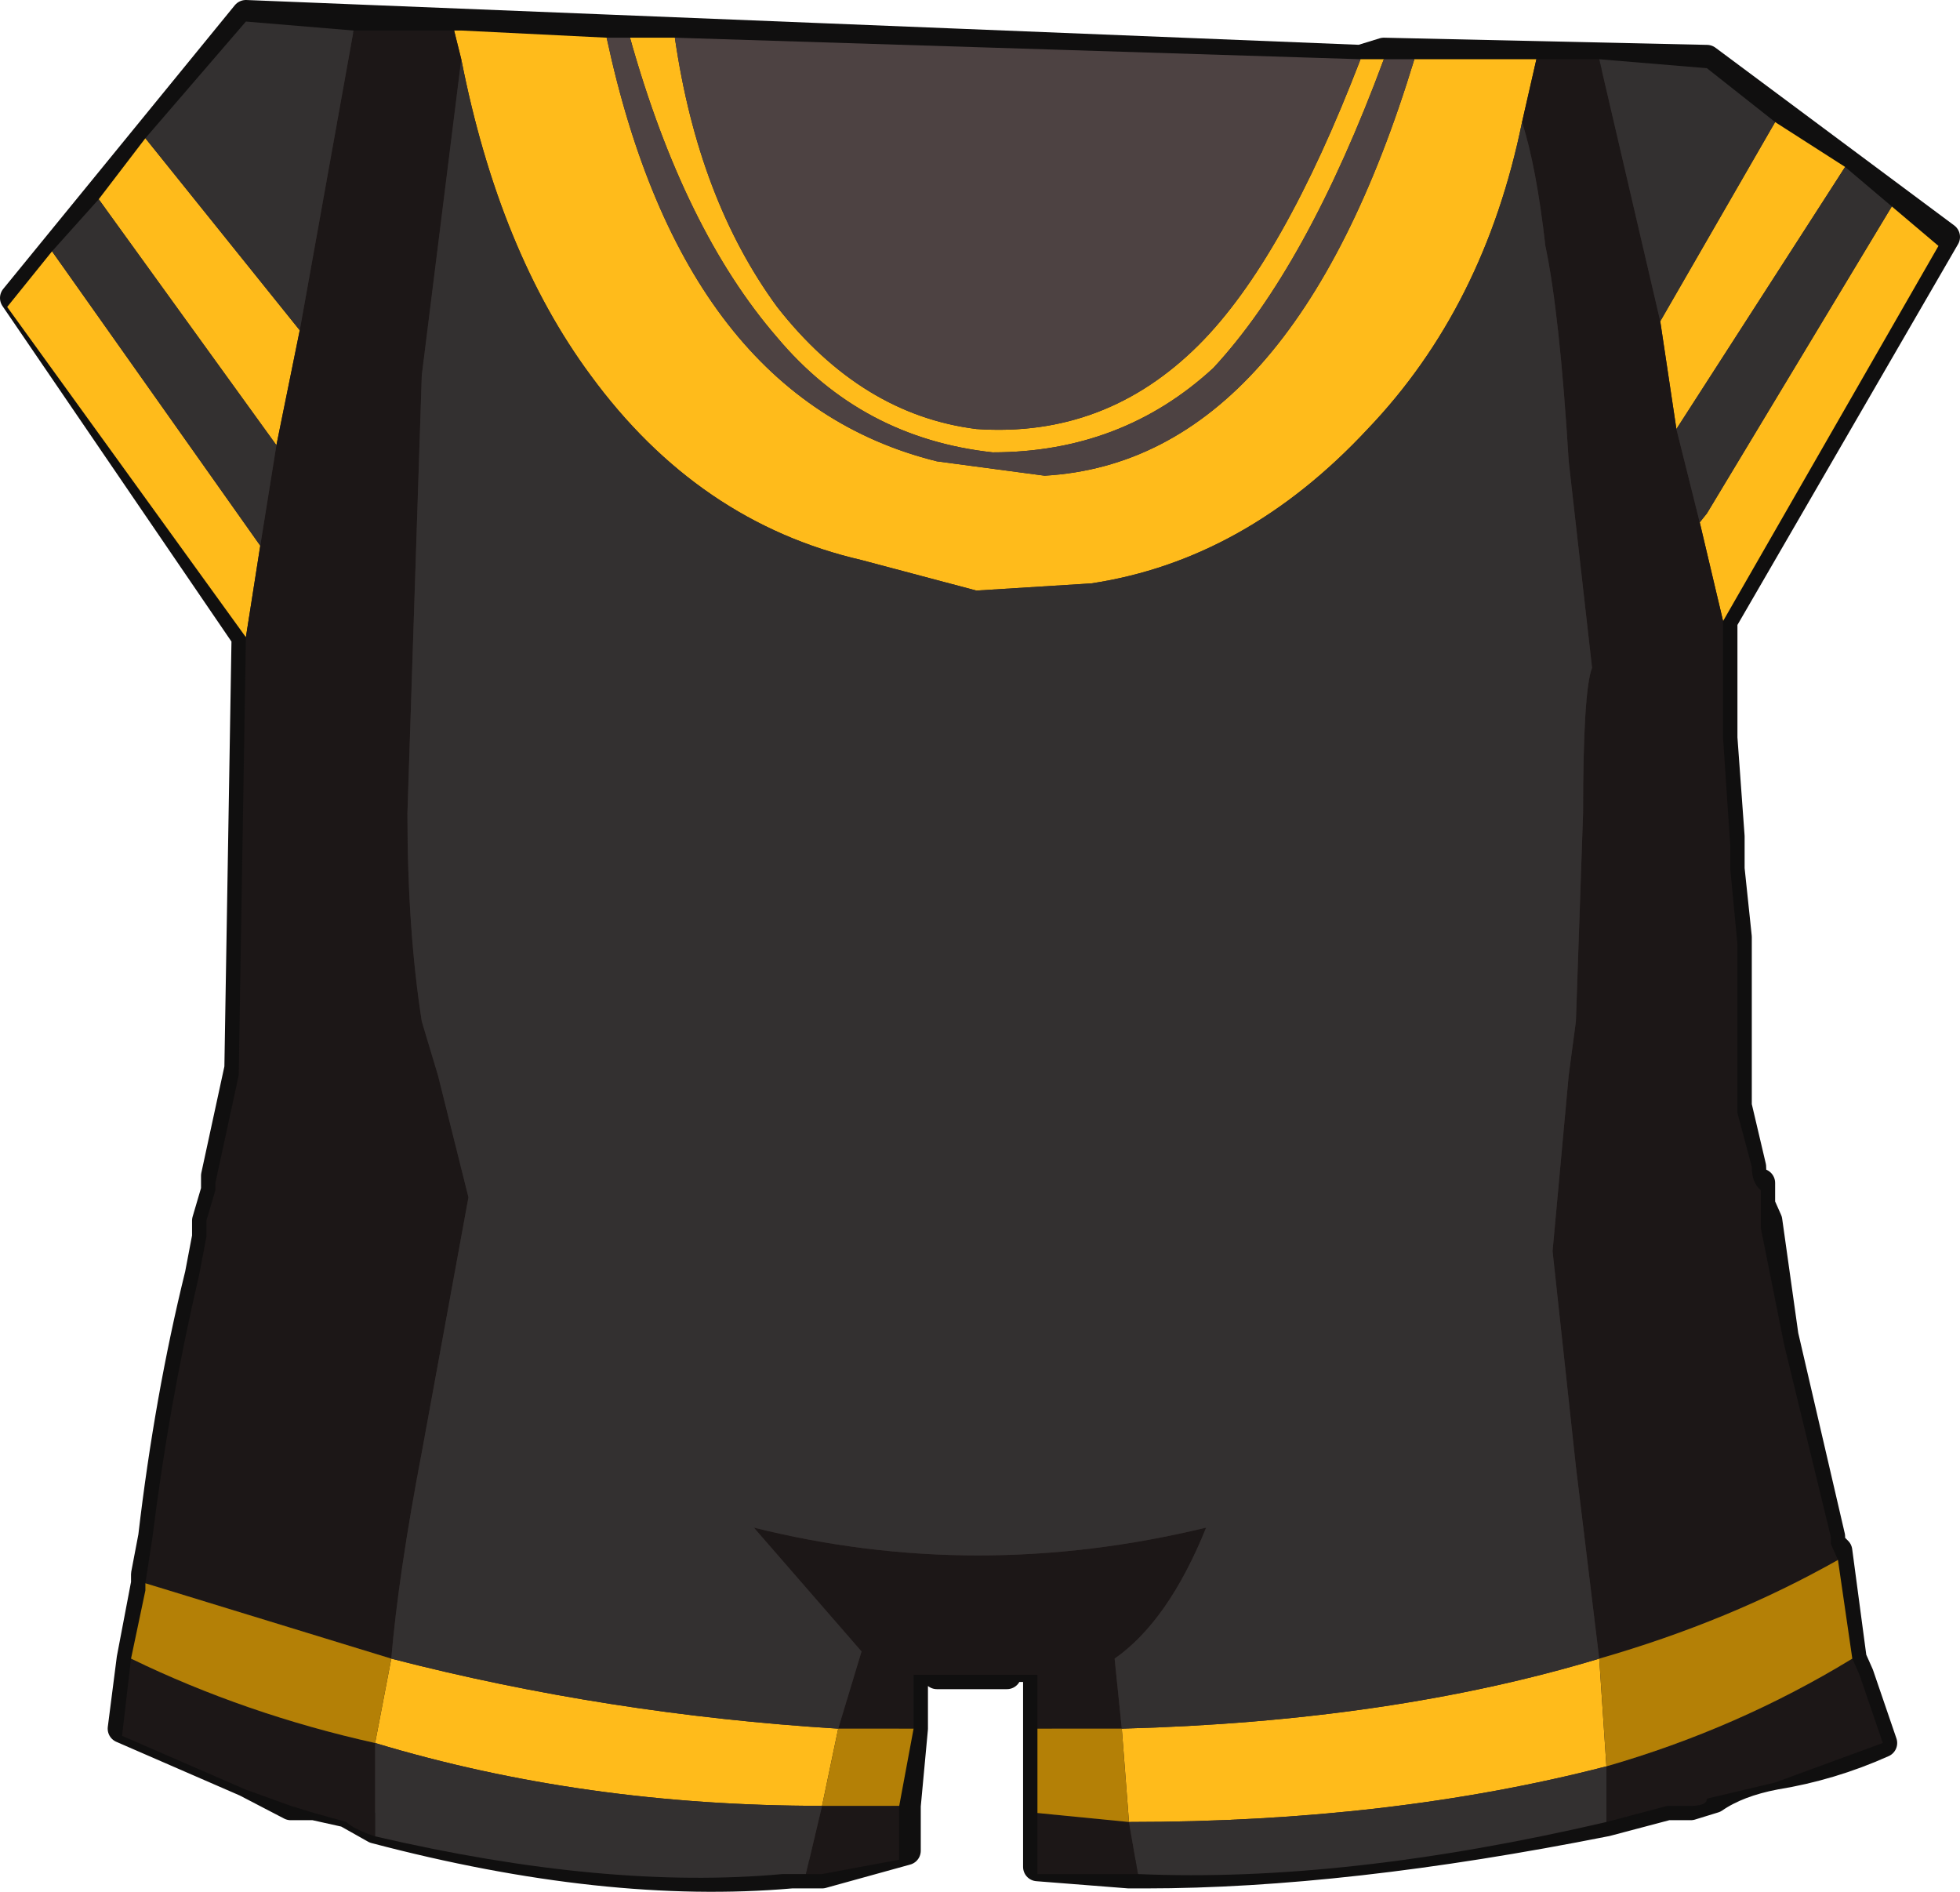<?xml version="1.0" encoding="UTF-8" standalone="no"?>
<svg xmlns:xlink="http://www.w3.org/1999/xlink" height="52.7px" width="54.6px" xmlns="http://www.w3.org/2000/svg">
  <g transform="matrix(1.0, 0.0, 0.0, 1.0, -8.5, -9.8)">
    <path d="M46.4 11.45 L47.05 11.25 56.05 11.45 62.7 16.4 56.5 27.1 56.5 27.35 56.5 30.35 56.7 33.1 56.7 33.35 56.7 34.0 56.9 35.9 56.9 36.75 56.9 37.35 56.9 38.0 56.9 38.65 56.9 39.1 56.9 40.6 57.3 42.3 Q57.3 42.75 57.55 42.75 L57.55 43.35 57.75 43.8 58.2 47.0 59.5 52.6 59.5 52.8 59.7 53.0 60.1 56.0 60.3 56.45 60.95 58.35 Q59.5 59.0 57.95 59.25 56.9 59.45 56.25 59.9 L55.6 60.1 54.95 60.1 53.25 60.55 Q45.95 62.0 40.4 62.0 L39.95 62.0 37.4 61.8 37.4 60.1 37.4 57.95 37.4 56.25 36.55 56.25 36.55 56.45 34.6 56.45 34.6 56.25 33.95 56.25 33.95 57.95 33.75 60.1 33.75 61.35 31.4 62.0 30.95 62.0 30.55 62.0 Q25.4 62.45 18.95 60.75 L18.15 60.3 17.25 60.1 16.6 60.1 15.35 59.45 11.9 57.95 12.15 56.0 12.55 53.9 12.55 53.65 12.75 52.6 Q13.2 48.75 14.05 45.3 L14.25 44.25 14.25 43.8 14.5 42.95 14.5 42.55 15.15 39.55 15.35 27.55 8.9 18.1 15.35 10.2 46.4 11.45" fill="#2c2323" fill-rule="evenodd" stroke="none"/>
    <path d="M46.4 11.45 L15.35 10.2 8.9 18.1 15.35 27.55 15.15 39.55 14.5 42.55 14.5 42.95 14.25 43.8 14.25 44.25 14.05 45.3 Q13.2 48.75 12.75 52.6 L12.55 53.65 12.55 53.9 12.15 56.0 11.9 57.95 15.35 59.45 16.6 60.1 17.25 60.1 18.15 60.3 18.95 60.75 Q25.4 62.45 30.55 62.0 L30.95 62.0 31.4 62.0 33.75 61.35 33.75 60.1 33.95 57.95 33.95 56.25 34.6 56.25 34.6 56.45 36.55 56.45 36.55 56.25 37.4 56.25 37.4 57.95 37.4 60.1 37.4 61.8 39.95 62.0 40.4 62.0 Q45.95 62.0 53.25 60.55 L54.95 60.1 55.6 60.1 56.25 59.9 Q56.9 59.45 57.95 59.25 59.5 59.0 60.95 58.35 L60.3 56.45 60.1 56.0 59.7 53.0 59.5 52.8 59.5 52.6 58.2 47.0 57.75 43.8 57.55 43.35 57.55 42.75 Q57.3 42.75 57.3 42.3 L56.9 40.6 56.9 39.1 56.9 38.65 56.9 38.0 56.9 37.35 56.9 36.75 56.9 35.9 56.7 34.0 56.7 33.35 56.7 33.1 56.5 30.35 56.5 27.35 56.5 27.1 62.7 16.4 56.05 11.45 47.05 11.25 46.4 11.45 Z" fill="none" stroke="#100f0f" stroke-linecap="round" stroke-linejoin="round" stroke-width="0.8"/>
    <path d="M61.2 15.55 L62.5 16.65 56.5 27.1 55.85 24.35 56.05 24.1 61.2 15.55 M15.35 27.55 L8.7 18.35 9.95 16.8 15.75 25.0 15.35 27.55 M11.25 15.35 L12.55 13.65 16.85 19.0 16.2 22.2 11.25 15.35 M21.15 10.65 L21.35 10.65 25.4 10.85 Q27.55 20.9 34.6 22.65 L37.6 23.05 Q44.5 22.65 47.9 11.45 L50.7 11.45 51.3 11.45 50.9 13.2 Q49.85 18.35 46.6 21.75 43.2 25.4 38.9 26.05 L35.7 26.25 32.5 25.4 Q27.95 24.35 24.95 20.25 22.4 16.8 21.35 11.45 L21.15 10.65 M26.05 10.85 L27.3 10.85 Q27.95 15.35 30.15 18.35 32.5 21.35 35.7 21.75 39.3 22.0 41.9 19.4 44.25 17.05 46.4 11.45 L47.05 11.45 Q44.9 17.25 42.3 20.05 39.75 22.4 36.15 22.4 32.5 22.0 30.15 19.2 27.55 16.2 26.05 10.85 M57.95 13.2 L59.9 14.45 55.2 21.75 54.75 18.75 57.95 13.2 M19.4 56.0 Q25.4 57.55 31.85 57.95 L31.4 60.1 Q24.75 60.1 18.95 58.35 L19.4 56.0 M39.75 57.95 Q47.25 57.75 53.05 56.0 L53.25 59.0 Q47.25 60.55 39.95 60.55 L39.75 57.95" fill="#ffbb1b" fill-rule="evenodd" stroke="none"/>
    <path d="M56.5 27.1 L56.5 27.35 56.5 30.35 56.7 33.35 56.7 33.55 56.7 34.0 56.9 36.1 56.9 37.0 56.9 37.35 56.9 38.25 56.9 38.9 56.9 39.3 56.9 40.8 57.3 42.3 Q57.3 42.75 57.55 42.95 L57.55 43.35 57.55 44.0 58.2 47.25 59.5 52.6 59.5 52.8 59.7 53.25 Q56.7 54.95 53.05 56.0 L52.4 50.65 51.75 44.65 52.2 39.75 52.4 38.25 52.6 32.45 Q52.6 29.05 52.85 28.4 L52.2 22.65 Q51.95 18.55 51.55 16.65 51.3 14.45 50.9 13.2 L51.3 11.45 53.05 11.45 54.75 18.75 55.2 21.75 55.85 24.35 56.5 27.1 M60.1 56.0 L60.3 56.45 60.95 58.35 57.95 59.45 56.05 59.9 Q56.05 60.1 55.6 60.1 L54.95 60.1 53.25 60.55 53.25 59.0 Q56.9 57.95 60.1 56.0 M40.2 62.0 L39.75 62.0 37.4 62.0 37.4 60.3 39.95 60.55 40.2 62.0 M37.4 57.95 L37.4 56.45 33.95 56.45 33.95 57.95 31.85 57.95 32.5 55.8 29.5 52.35 Q35.7 53.9 42.1 52.35 41.05 54.95 39.55 56.0 L39.75 57.95 37.4 57.95 M33.55 60.1 L33.55 61.6 31.4 62.0 30.95 62.0 31.4 60.1 33.55 60.1 M18.95 60.95 Q18.35 60.75 18.15 60.55 L17.25 60.3 16.6 60.1 15.35 59.65 11.9 58.15 12.15 56.0 Q15.35 57.55 18.95 58.35 L18.95 59.25 18.95 60.95 M12.55 53.9 L12.75 52.6 Q13.2 48.95 14.05 45.3 L14.25 44.25 14.25 43.8 14.5 42.95 14.5 42.75 15.15 39.75 15.35 27.55 15.75 25.0 16.2 22.2 16.85 19.0 18.35 10.65 21.15 10.65 21.35 11.45 20.25 20.25 19.85 32.45 Q19.85 35.7 20.25 38.25 L20.7 39.75 21.55 43.15 20.25 50.25 Q19.6 53.65 19.4 56.0 L12.55 53.9" fill="#1c1717" fill-rule="evenodd" stroke="none"/>
    <path d="M53.25 60.55 Q45.95 62.25 40.2 62.0 L39.95 60.55 Q47.25 60.55 53.25 59.0 L53.25 60.55 M30.95 62.0 L30.3 62.0 Q25.4 62.45 18.95 60.95 L18.95 59.25 18.95 58.35 Q24.75 60.1 31.4 60.1 L30.95 62.0 M9.95 16.8 L11.25 15.35 16.2 22.2 15.75 25.0 9.95 16.8 M12.55 13.65 L15.35 10.4 18.35 10.65 16.85 19.0 12.55 13.65 M53.05 11.45 L56.05 11.7 57.95 13.2 54.75 18.75 53.05 11.45 M59.9 14.45 L61.2 15.55 56.05 24.1 55.85 24.35 55.2 21.75 59.9 14.45 M50.9 13.2 Q51.3 14.45 51.55 16.65 51.95 18.55 52.2 22.65 L52.85 28.4 Q52.6 29.05 52.6 32.45 L52.4 38.25 52.2 39.75 51.75 44.65 52.4 50.65 53.05 56.0 Q47.25 57.75 39.75 57.95 L39.55 56.0 Q41.05 54.95 42.1 52.35 35.7 53.9 29.5 52.35 L32.5 55.8 31.85 57.95 Q25.4 57.55 19.4 56.0 19.6 53.65 20.25 50.25 L21.55 43.15 20.7 39.75 20.25 38.25 Q19.85 35.7 19.85 32.45 L20.25 20.25 21.35 11.45 Q22.4 16.8 24.95 20.25 27.95 24.35 32.5 25.4 L35.7 26.25 38.9 26.05 Q43.2 25.4 46.6 21.75 49.85 18.35 50.9 13.2" fill="#333030" fill-rule="evenodd" stroke="none"/>
    <path d="M25.4 10.85 L26.05 10.85 Q27.55 16.2 30.15 19.2 32.5 22.0 36.15 22.4 39.75 22.4 42.3 20.05 44.9 17.25 47.05 11.45 L47.9 11.45 Q44.5 22.65 37.6 23.05 L34.6 22.65 Q27.55 20.9 25.4 10.85 M27.3 10.85 L46.4 11.45 Q44.25 17.05 41.9 19.4 39.3 22.0 35.7 21.75 32.5 21.35 30.15 18.35 27.95 15.35 27.3 10.85" fill="#4d4242" fill-rule="evenodd" stroke="none"/>
    <path d="M59.7 53.25 L60.1 56.0 Q56.9 57.95 53.25 59.0 L53.05 56.0 Q56.7 54.95 59.7 53.25 M37.4 60.3 L37.4 57.95 39.75 57.95 39.95 60.55 37.4 60.3 M33.95 57.95 L33.55 60.1 31.4 60.1 31.85 57.95 33.95 57.95 M12.15 56.0 L12.55 54.1 12.55 53.9 19.4 56.0 18.95 58.35 Q15.35 57.55 12.15 56.0" fill="#b48006" fill-rule="evenodd" stroke="none"/>
  </g>
</svg>

